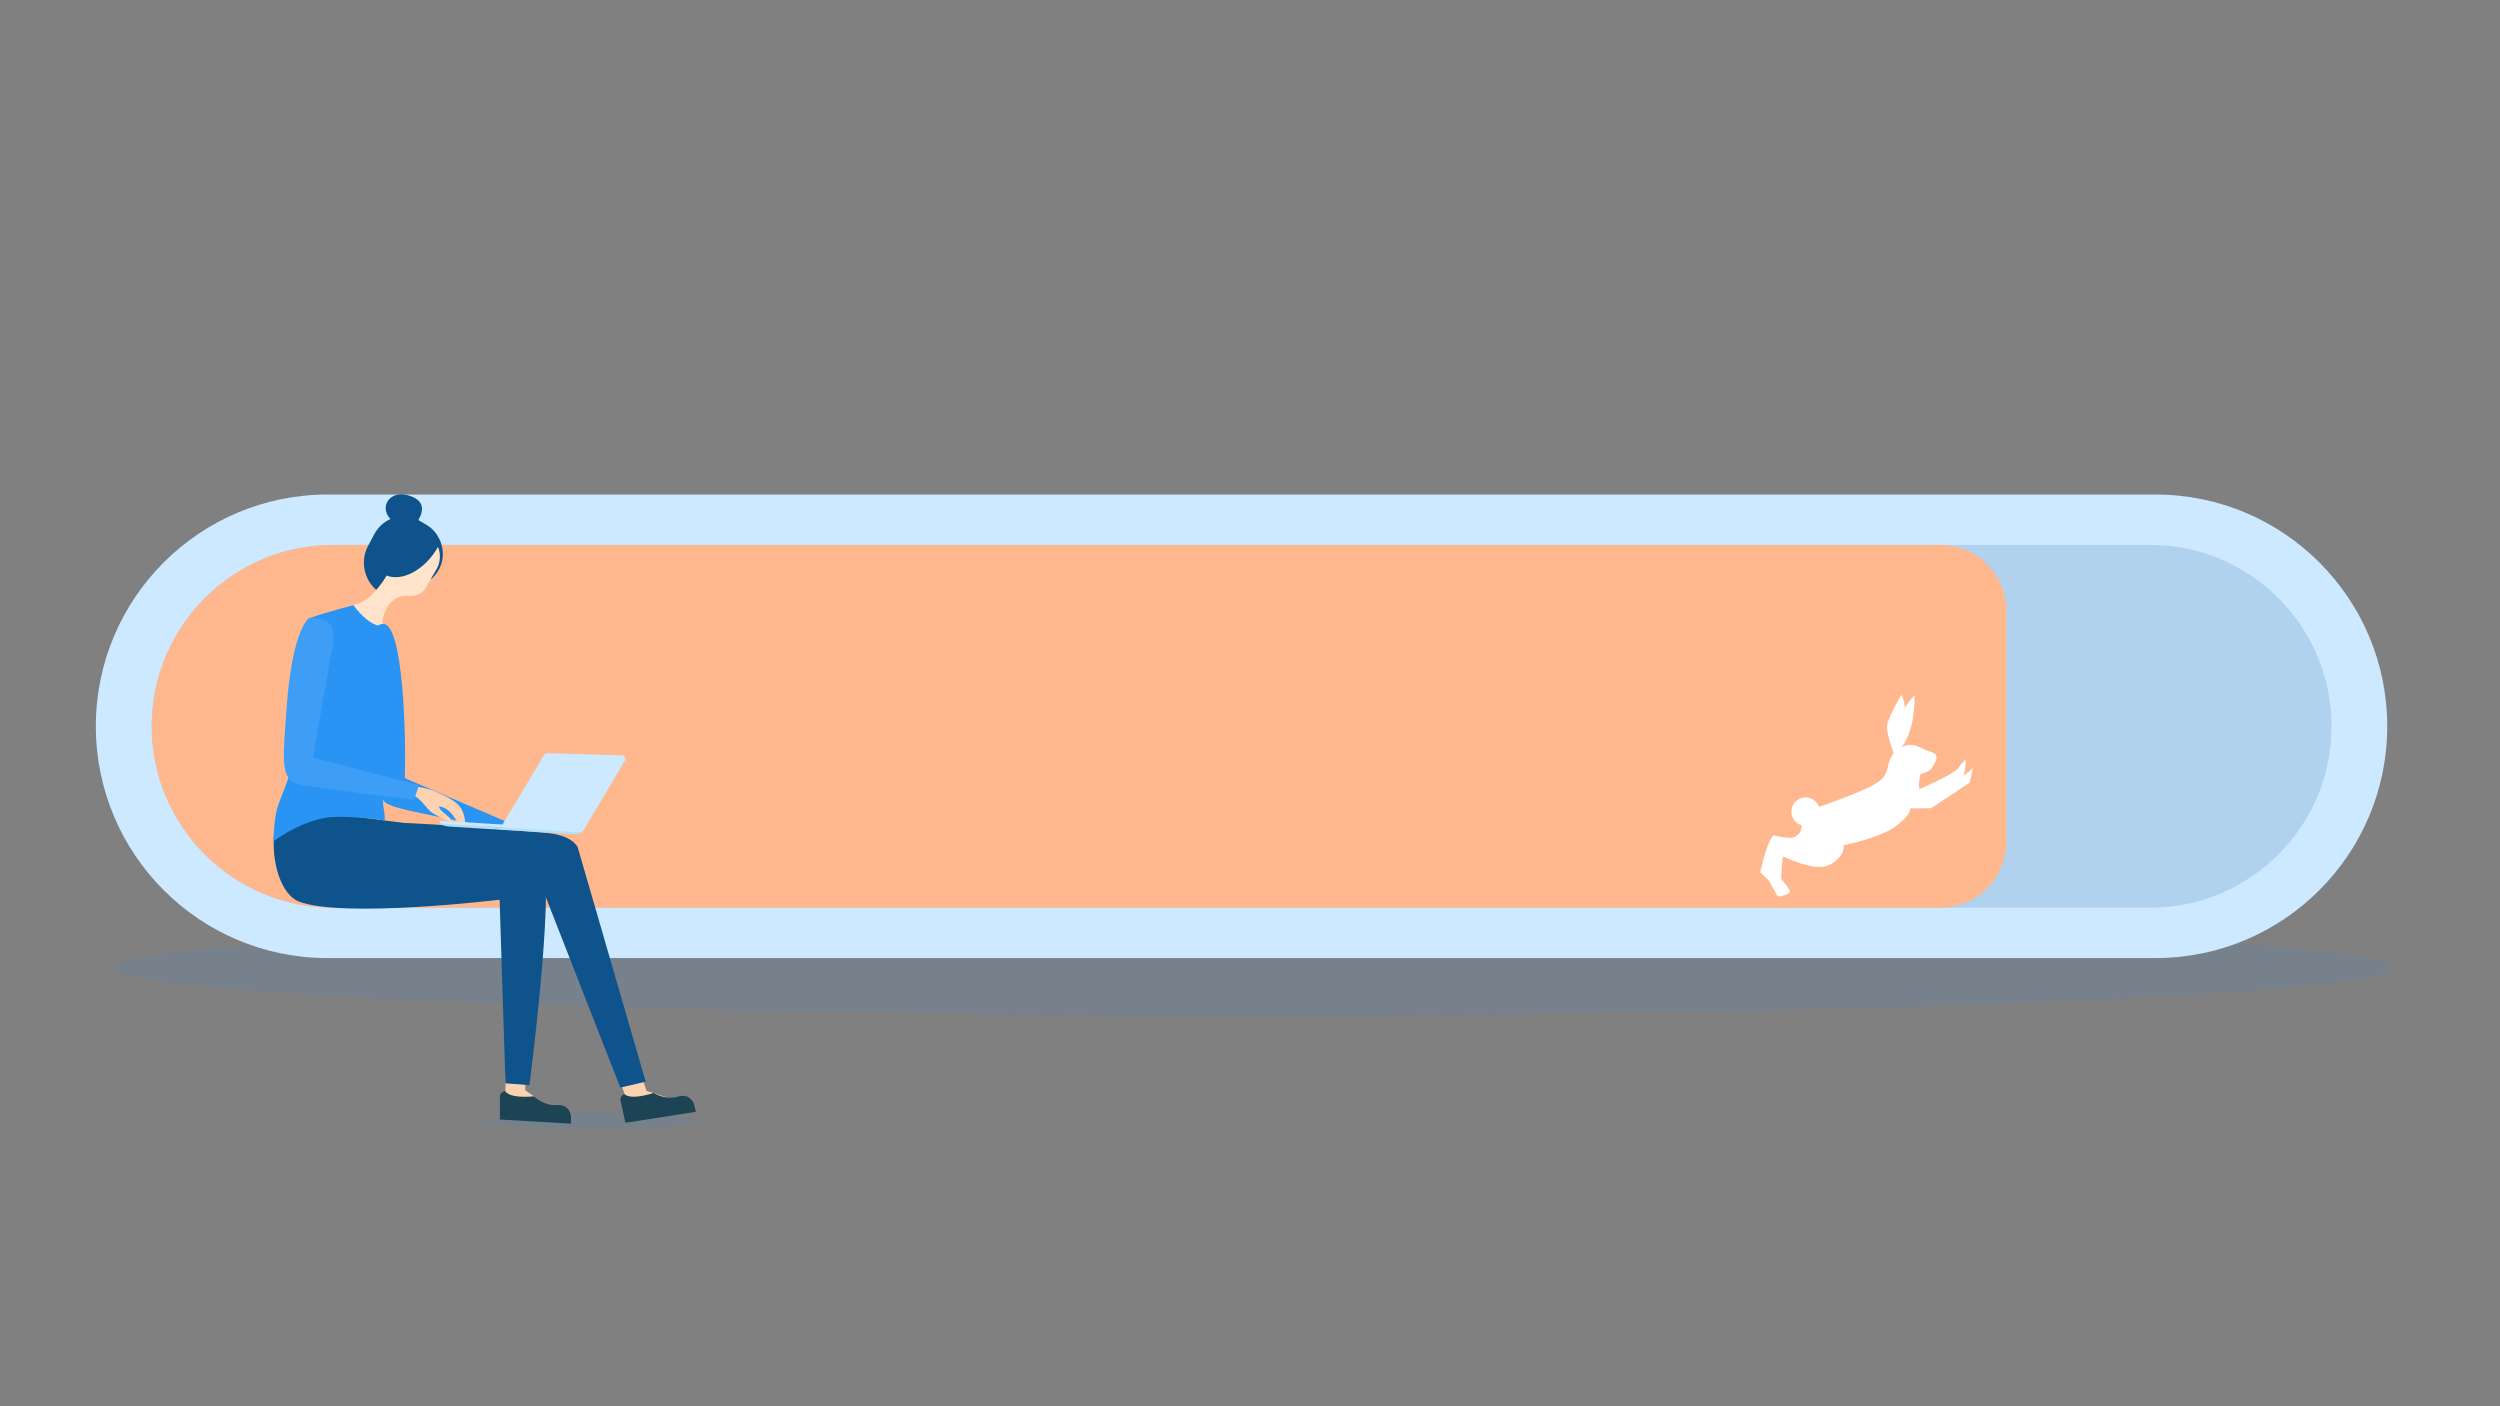 <svg xmlns="http://www.w3.org/2000/svg" xmlns:xlink="http://www.w3.org/1999/xlink" version="1.1" id="Fast_Loading" x="0px" y="0px" viewBox="0 0 1920 1080" style="enable-background:new 0 0 1920 1080;" xml:space="preserve">
<rect x="0" y="0" width="1920" height="1080" fill="#808080" stroke="none"/>
<style xmlns="http://www.w3.org/2000/svg" type="text/css">
	.st0{opacity:0.1;fill:#2A94F4;}
	.st1{fill:#CCE9FF;}
	.st2{opacity:0.15;fill:#0E538C;}
	.st3{fill:#ffb78e;}
	.st4{fill:#FFFFFF;}
	.st5{fill:#FCD2B1;}
	.st6{fill:#0E538C;}
	.st7{fill:#FFE3CA;}
	.st8{fill:#2A94F4;}
	.st9{fill:#B1DFFC;}
	.st10{fill:#1C4454;}
	.st11{opacity:0.1;fill:#F7F7F7;}
</style>
<ellipse xmlns="http://www.w3.org/2000/svg" class="st0" cx="961.5" cy="743.2" rx="874.7" ry="36.6"/>
<ellipse xmlns="http://www.w3.org/2000/svg" class="st0" cx="453.9" cy="860.8" rx="82" ry="6.1"/>
<path xmlns="http://www.w3.org/2000/svg" class="st1" d="M1655.4,735.8H251.6c-98.3,0-178-79.7-178-178v0c0-98.3,79.7-178,178-178h1403.8c98.3,0,178,79.7,178,178v0  C1833.4,656.1,1753.7,735.8,1655.4,735.8z"/>
<path xmlns="http://www.w3.org/2000/svg" class="st2" d="M1651.2,697.1H255.8c-76.9,0-139.3-62.4-139.3-139.3v0c0-76.9,62.4-139.3,139.3-139.3h1395.5  c76.9,0,139.3,62.4,139.3,139.3v0C1790.6,634.7,1728.2,697.1,1651.2,697.1z"/>
<path xmlns="http://www.w3.org/2000/svg" class="st3" d="M1490.2,697.1H255.8c-76.9,0-139.3-62.4-139.3-139.3v0c0-76.9,62.4-139.3,139.3-139.3h1234.5  c28,0,50.6,22.7,50.6,50.6v177.3C1540.9,674.4,1518.2,697.1,1490.2,697.1z"/>
<g xmlns="http://www.w3.org/2000/svg">
	<path class="st4" d="M1455.4,580.4c-0.2,0.6-7-17-6.1-23.4c0.9-6.4,11-23.4,11-23.4s4.1,8.2,2.2,16   C1460.8,557.5,1458.6,572.9,1455.4,580.4z"/>
	<path class="st4" d="M1469.2,608.3c0,0,30.7-13.1,34.5-18.1c3.7-5,6.1-7.3,6.1-7.3s-0.1,16-5.8,20   C1498.4,607,1469.2,608.3,1469.2,608.3z"/>
	<path class="st4" d="M1388.1,634.8l-3.7,19l-17-3.5l-5.8,23.4l3.6,9.1l-13.3-12.9c0,0,5-24,10.2-28.4c0,0,11.3,3,15.7,1.5   c4.5-1.5,14.7-16.6,14.7-16.6L1388.1,634.8z"/>
	<path class="st4" d="M1460.3,574c0,0,6-7.1,8.4-20c2.4-12.9,1.5-20,1.5-20s-12.9,14.3-14.4,24.7c-1.5,10.4,0.9,17.1,0.9,17.1   s-4.5,3.8-6.3,10.9c-1.7,7.1-1.8,11.4-14.9,17.9c-13.2,6.5-48.8,18.8-48.8,18.8s-3.8,12.6-4.3,18.1c-0.6,5.5-1.4,6.9-1.4,6.9   l-16.6-1.8c0,0-7.2,22.9-7.6,25c-0.4,2.1,7.9,15.4,8.3,16.6c0.4,1.2,9.7-1.5,9.7-3.4c0-1.9-7-9.9-7-9.9s1-16.2,1.6-16.9   c0.6-0.8,24.6,12.6,36.4,5.7c11.9-6.8,9.9-14.7,9.9-14.7s28.8-5.4,41.2-15.3c12.5-9.9,9.6-12.8,9.6-12.8l16.6-0.2l29.6-19.6   l2.7-11.4c0,0-6.2,5.7-9.8,7.7c-3.5,2-29.5,10.1-31.2,8.6c-1.7-1.5,0.5-11.5,0.5-11.5s7.3-1.7,8.8-4.8c1.5-3.1,7.6-9.7-0.5-12.1   C1475,575.2,1469.6,569,1460.3,574z"/>
	<path class="st4" d="M1465.3,617.4c-1.2,2.3-2.7,4.5-4.4,6.5c-6.3,7.3-15.7,11.8-24.8,14.6c-4.7,1.5-9.5,3-14.3,3.6   c-2.6,0.3-5.4,0.7-8,0.3c-0.6-0.1-1.1-0.2-1.7-0.3c-0.9,4.8-2.8,10.2-7,13c-5.7,3.8-11.9,5.1-18.4,2.4c-1.9-0.8-3.7-1.8-5.5-2.6   c-0.7-0.3-2.7-0.7-2-0.7c-0.3,0-0.5-0.1-0.8-0.1c1.3,0.2-4.9,1.3-2.7,0.4c-0.6,0.3-0.9,0.4-1.1,0.4c-0.1,0.2-0.3,0.4-0.6,0.7   c-0.2,0.3-1.4,2.5-1.1,1.9c-0.2,0.5-0.4,0.9-0.6,1.4c6.9,2.8,24,10.2,33.5,4.8c11.9-6.8,9.9-14.7,9.9-14.7s28.8-5.4,41.2-15.3   c7.9-6.3,9.6-9.7,9.9-11.4C1466,620.8,1465.5,619.1,1465.3,617.4z"/>
	<path class="st4" d="M1375.9,625c-0.9-6,3.2-11.5,9.1-12.5c6-0.9,11.5,3.2,12.5,9.1c0.9,6-3.2,11.5-9.1,12.5   C1382.4,635.1,1376.8,631,1375.9,625z"/>
</g>
<g xmlns="http://www.w3.org/2000/svg">
	<g>
		<g>
			<polygon class="st5" points="462.9,795.1 482.7,848.2 514.1,850.9 530.2,848.5 496.5,837.8 480.9,788.7    "/>
			<path class="st6" d="M343.1,682.2l74.4,2.5l58.9,150.6l19.5-4.6l-52.2-179.9c0,0-3.7-9.9-26.2-11.3     c-21.8-1.4-109.7-9.4-119.9-7.1C273.5,638,348.4,661.4,343.1,682.2z"/>
			<path class="st6" d="M321.4,447.7c-6.9,12.9-28.9,7.8-28.9,7.8c-12.3-7.3-16.7-23.6-9.7-36.5l4.7-8.8     c6.9-12.9,22.5-17.5,34.8-10.2l5.6,3.3c12.3,7.3,18.2,27.6,3.7,41.1L321.4,447.7z"/>
			<path class="st7" d="M336.4,420c-1.2,2.1-2.5,4.2-4.1,6.3C322,439.9,307.2,446.2,297,442c-3.9,6.6-8.5,12-12.9,16.2     c-4.9,4.9-14.9,7.2-14.9,7.2c-7.2,9.5-5.1,38.4,18.6,42.8c14.2,2.7,12.2-13.4,7.7-23.6c-2.1-4.8-2-7.5-1.4-10     c2.3-9,6.3-13,11.6-15.8c3-1.2,5.8-1.3,8.2-1.1c5.4,0.6,10.6-1.9,13.3-6.6l8.3-14.4C338.4,431.4,338.5,425.2,336.4,420z"/>
			<polygon class="st5" points="389,801.8 388.1,838.1 394.7,847.2 412.7,859.7 410,842 403.4,837.3 403.7,799.2    "/>
			<path class="st6" d="M252.9,601.9l7.7,22.8l15.3,2.9l123.8,16c0,0,11.3-2.9,17.4,16c8.6,26.9-10.5,173.8-10.5,173.8l-18.4-1.4     L383.7,691c0,0-120.6,14.5-154.4,1.3c-13-5.1-21.7-30.2-18.4-54.7c2.6-19.3,15.9-36.3,15.9-36.3L252.9,601.9z"/>
			<path class="st8" d="M310.9,597.6c1.1-32.9-1.3-118.4-16.5-118.4c-1.5,0-2.9,0.4-4.1,1.2c-4.7-1-12.2-6.4-18.8-15.6     c0,0-0.1,0-0.1,0l0,0c0,0-24.7,6.3-34,10.2c-6.4,2.7-7.3,90-8.1,94.6c-2.8,16.4-10.4,34.9-15.3,47.7c-3.9,10.2-4,28.9-4,28.9     s18.4-14.3,39.7-18.1c9.7-2.2,42.7,0.9,45,2.1c2.1,1.1-0.5-10.7-0.8-16.1c2.3,3.5,7.6,5.1,12.5,6.5c13.9,3.9,74.9,15.5,74.9,15.5     l10.5-3.8L310.9,597.6z"/>
			<g>
				<path class="st5" d="M306.9,606.5c16.2,3.3,19.4,14.2,25.3,17.9c6,3.7,13.9,6.8,13.9,6.7c2.5-1.7-5.6-6.6-7.8-9.3      c-2.2-2.7-1.2-3.5,4-0.7c5,2.7,7.2,8.3,10.8,12.2c3.1,3.4,4.3,0.9,4.3,0.9s0.2-9.2-4.3-14.7c-5.4-6.7-15.8-10-17.6-11.1      c-3.2-2-13.9-4.5-21.8-5.1C304.8,602.6,295.3,604.2,306.9,606.5z"/>
			</g>
			<path class="st8" d="M240.4,581.8l13.6-77.7c0,0,4.6-18,0.1-23.9c-5.4-7-16.4-5.7-16.4-5.7s-13.2,7-17.6,69.8     c-3.1,43-5.2,55.8,12.3,58.8c16.4,2.8,85.5,11.1,85.5,11.1l3.9-11.1L240.4,581.8z"/>
		</g>
		<g>
			<polygon class="st1" points="338.1,632.6 446.5,639.3 446.6,637 338.2,630.3    "/>
			<path class="st1" d="M386,633.1c-0.1,1.8,1.1,3.3,2.6,3.4l55.6,3.5c1.5,0.1,3.6-0.9,5.7-5.4l30.4-51c0.1-2.3-1.5-3.8-3-3.5     l-57.1-1.7c-1.5,0.3-2.8,1.4-3.8,3.8L386,633.1z"/>
			<path class="st9" d="M392.6,636l-0.6,0l-54.3-3.4c1.9,1.2,5.1,2.1,8.8,2.3l45.4,2.8l0.6,0l45.4,2.8c3.7,0.2,7-0.3,9-1.2     L392.6,636z"/>
		</g>
		<path class="st6" d="M316.2,405.7c0.4,0.1,19.5-19.4-3.2-25.4C293.8,375.2,286.5,401.4,316.2,405.7z"/>
	</g>
	<path class="st10" d="M388.1,838.1c0,0,2.2,5.6,21.9,3.9c0,0,7.6,7.5,17.7,6.7c10.1-0.8,10.8,8.5,10.8,8.5l0.1,5.8l-54.7-3.2v-17.4   C383.9,840,385.8,838.1,388.1,838.1L388.1,838.1z"/>
	<path class="st10" d="M479.7,840.3c0,0,3.4,5,22.3-0.9c0,0,9,5.7,18.7,2.8c9.7-3,12.4,6,12.4,6l1.3,5.7l-54.1,8.4l-3.7-17   C476,843,477.5,840.8,479.7,840.3L479.7,840.3z"/>
</g>
<path xmlns="http://www.w3.org/2000/svg" class="st11" d="M240.4,581.8l13.6-77.7c0,0,4.6-18,0.1-23.9c-5.4-7-16.4-5.7-16.4-5.7s-13.2,7-17.6,69.8  c-3.1,43-5.2,55.8,12.3,58.8c16.4,2.8,85.5,11.1,85.5,11.1l3.9-11.1L240.4,581.8z"/>
</svg>